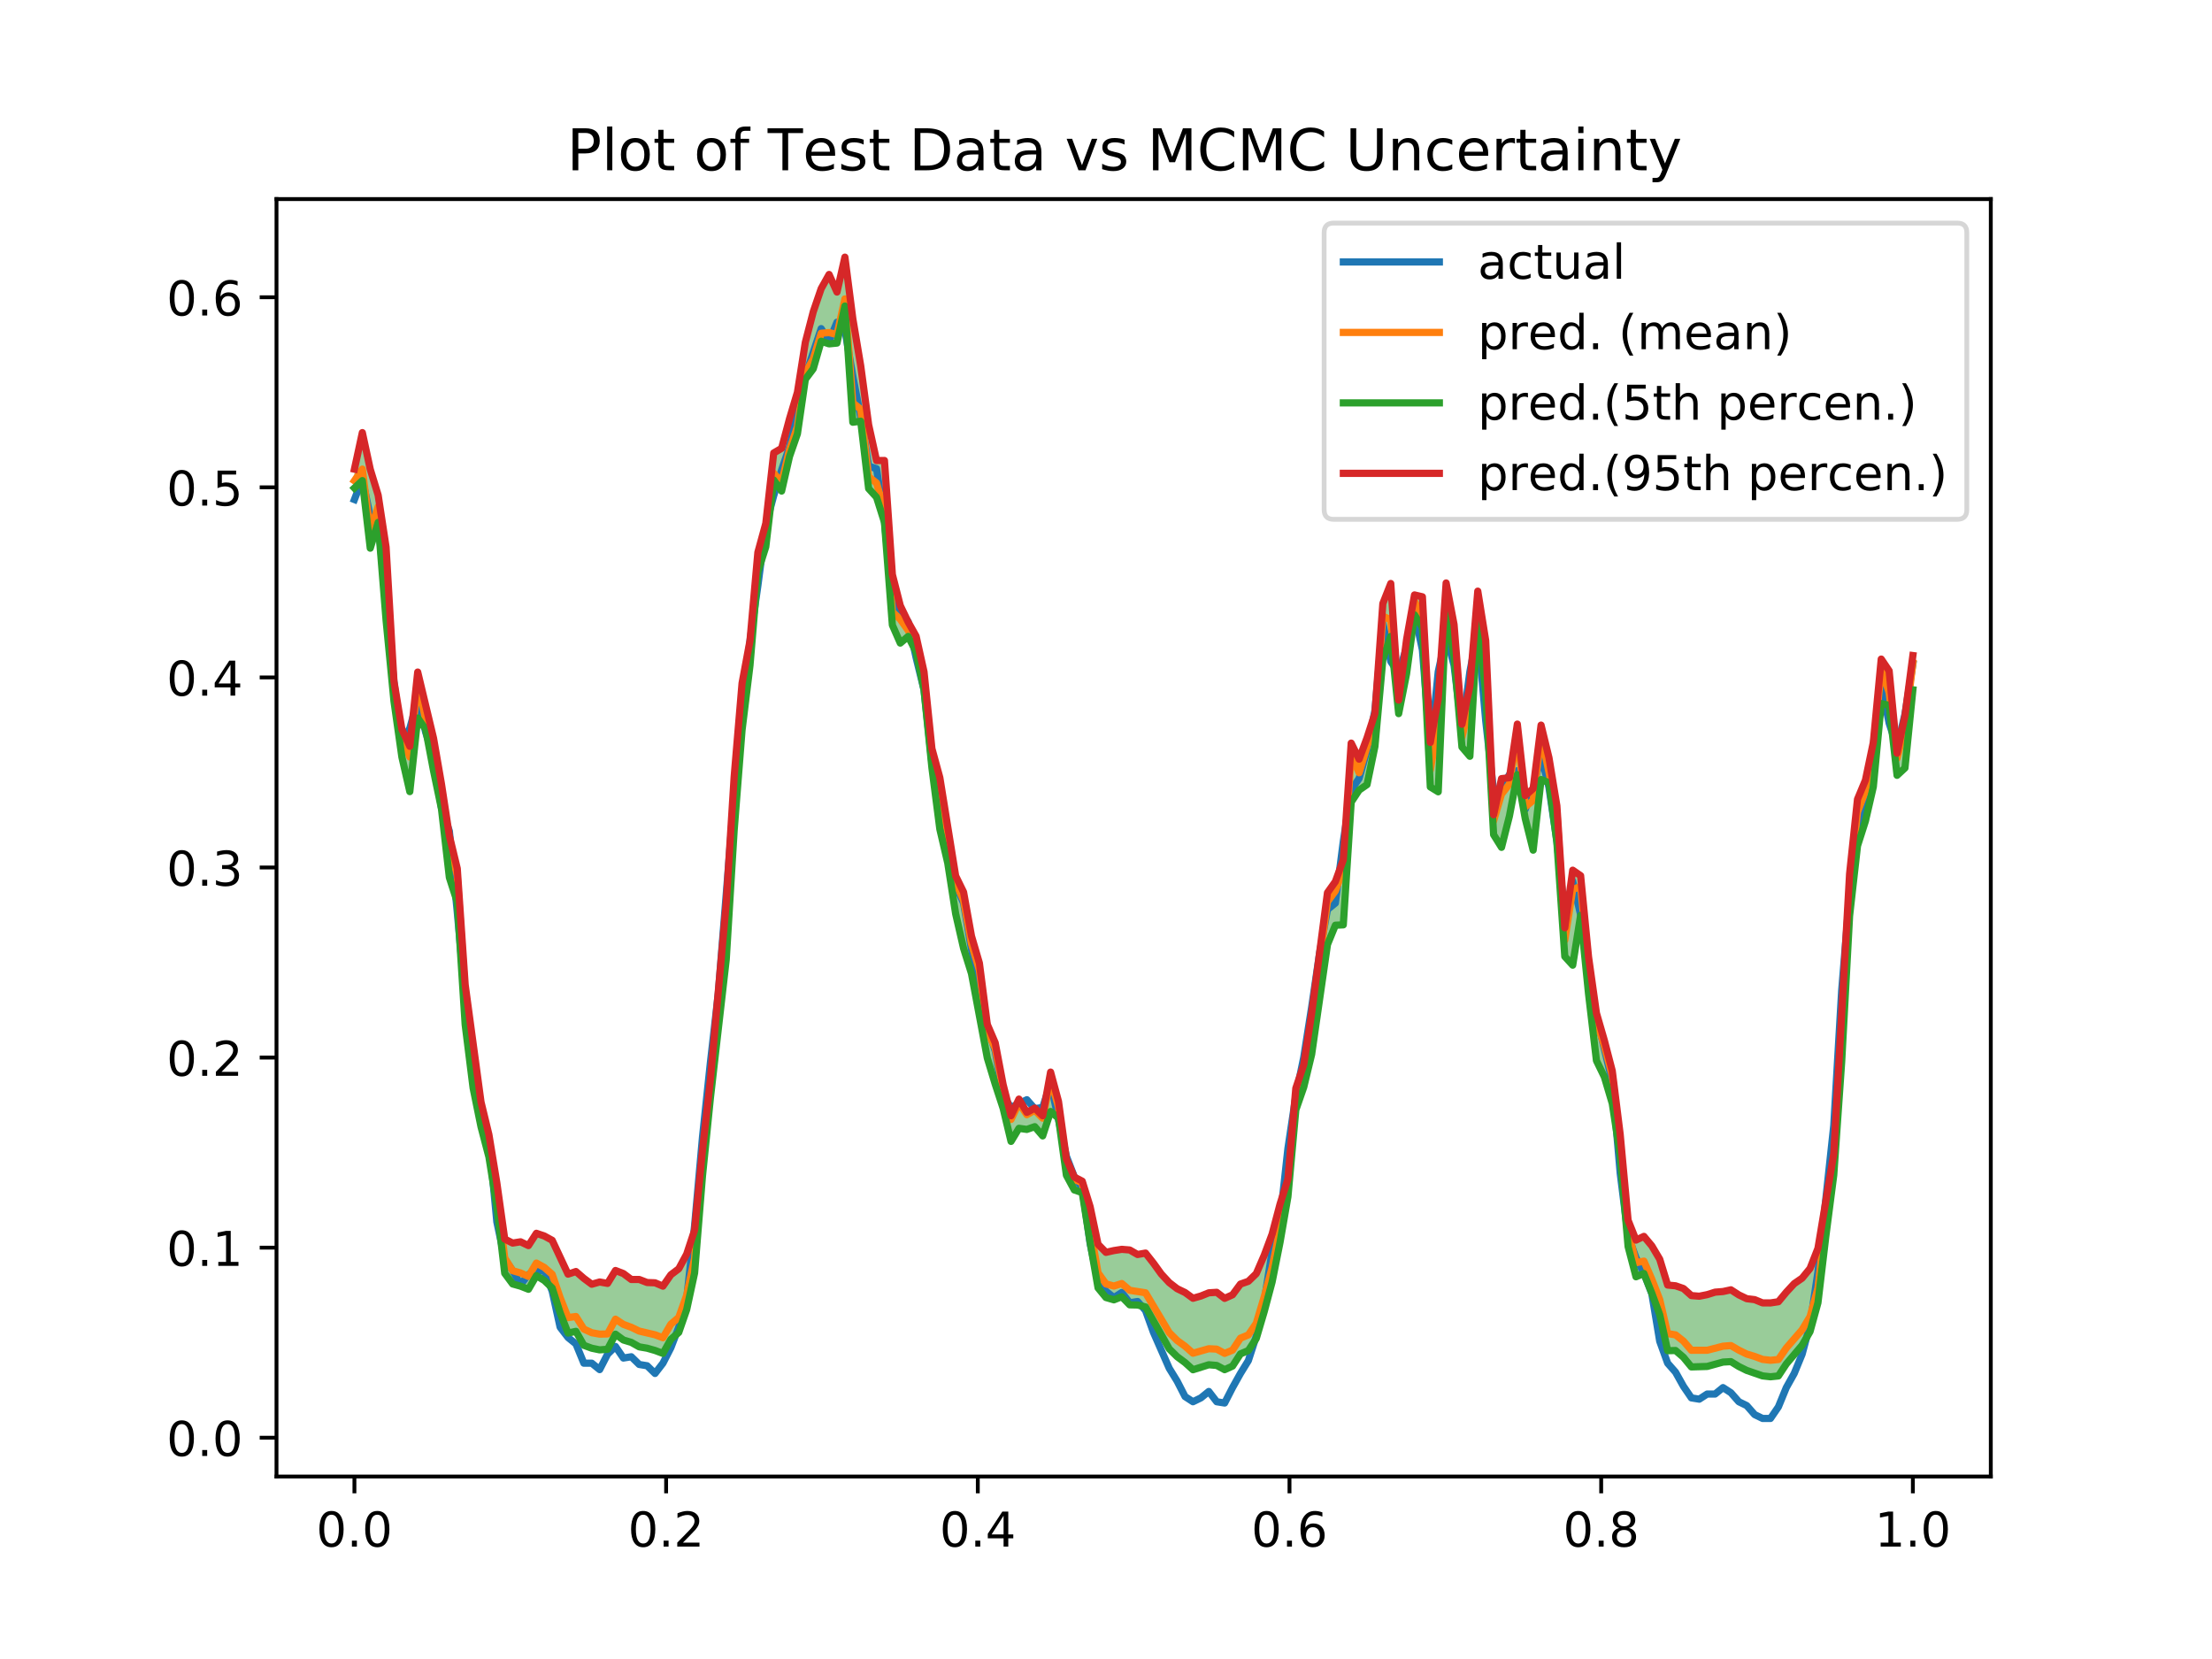<?xml version="1.0" encoding="utf-8" standalone="no"?>
<!DOCTYPE svg PUBLIC "-//W3C//DTD SVG 1.1//EN"
  "http://www.w3.org/Graphics/SVG/1.1/DTD/svg11.dtd">
<!-- Created with matplotlib (https://matplotlib.org/) -->
<svg height="345.6pt" version="1.1" viewBox="0 0 460.8 345.6" width="460.8pt" xmlns="http://www.w3.org/2000/svg" xmlns:xlink="http://www.w3.org/1999/xlink">
 <defs>
  <style type="text/css">
*{stroke-linecap:butt;stroke-linejoin:round;}
  </style>
 </defs>
 <g id="figure_1">
  <g id="patch_1">
   <path d="M 0 345.6 
L 460.8 345.6 
L 460.8 0 
L 0 0 
z
" style="fill:#ffffff;"/>
  </g>
  <g id="axes_1">
   <g id="patch_2">
    <path d="M 57.6 307.584 
L 414.72 307.584 
L 414.72 41.472 
L 57.6 41.472 
z
" style="fill:#ffffff;"/>
   </g>
   <g id="PolyCollection_1">
    <path clip-path="url(#p9c542289d8)" d="M 73.833 97.737 
L 73.833 101.664 
L 75.481 100.118 
L 77.129 114.196 
L 78.777 108.816 
L 80.425 129.188 
L 82.073 146.092 
L 83.721 157.71 
L 85.369 164.908 
L 87.017 149.574 
L 88.665 151.897 
L 90.313 160.575 
L 91.961 168.462 
L 93.609 182.795 
L 95.257 187.929 
L 96.905 213.473 
L 98.553 226.63 
L 100.201 234.718 
L 101.849 241.015 
L 103.497 251.266 
L 105.145 265.247 
L 106.793 267.472 
L 108.441 267.932 
L 110.089 268.58 
L 111.737 265.746 
L 113.385 266.741 
L 115.033 268.315 
L 116.681 273.457 
L 118.329 277.7 
L 119.977 277.344 
L 121.625 280.254 
L 123.273 280.859 
L 124.92 281.201 
L 126.568 281.076 
L 128.216 277.937 
L 129.864 279.145 
L 131.512 279.643 
L 133.16 280.574 
L 134.808 280.856 
L 136.456 281.327 
L 138.104 281.942 
L 139.752 279.004 
L 141.4 277.567 
L 143.048 272.814 
L 144.696 265.197 
L 146.344 244.914 
L 147.992 228.707 
L 149.64 214.359 
L 151.288 199.888 
L 152.936 172.985 
L 154.584 152.073 
L 156.232 138.632 
L 157.88 119.107 
L 159.528 113.915 
L 161.176 99.999 
L 162.824 102.296 
L 164.472 95.092 
L 166.12 90.359 
L 167.768 79.015 
L 169.416 76.822 
L 171.064 71.086 
L 172.712 71.633 
L 174.36 71.47 
L 176.008 63.748 
L 177.656 87.956 
L 179.304 87.744 
L 180.952 101.78 
L 182.6 103.589 
L 184.248 108.819 
L 185.896 130.217 
L 187.544 133.968 
L 189.192 132.572 
L 190.84 135.801 
L 192.488 143.709 
L 194.136 159.958 
L 195.784 172.712 
L 197.432 179.79 
L 199.08 190.361 
L 200.728 197.551 
L 202.376 202.812 
L 204.024 211.523 
L 205.672 220.402 
L 207.32 225.844 
L 208.968 230.879 
L 210.616 237.771 
L 212.264 235.05 
L 213.912 235.279 
L 215.56 234.706 
L 217.208 236.63 
L 218.856 231.547 
L 220.504 232.94 
L 222.152 244.836 
L 223.8 247.891 
L 225.448 248.445 
L 227.096 258.822 
L 228.744 268.293 
L 230.392 270.298 
L 232.04 270.777 
L 233.688 270.133 
L 235.336 271.822 
L 236.984 271.859 
L 238.632 272.258 
L 240.28 275.251 
L 241.928 278.044 
L 243.576 281.002 
L 245.224 282.624 
L 246.872 283.85 
L 248.52 285.341 
L 250.168 284.837 
L 251.816 284.304 
L 253.464 284.446 
L 255.112 285.329 
L 256.76 284.582 
L 258.408 282.042 
L 260.056 281.344 
L 261.704 278.822 
L 263.352 273.251 
L 265 267.067 
L 266.648 258.824 
L 268.296 249.315 
L 269.944 231.221 
L 271.592 226.479 
L 273.24 219.646 
L 274.888 208.359 
L 276.536 196.772 
L 278.184 192.737 
L 279.832 192.664 
L 281.48 167.093 
L 283.128 164.592 
L 284.776 163.452 
L 286.424 155.491 
L 288.072 137.352 
L 289.72 132.564 
L 291.368 148.663 
L 293.016 140.344 
L 294.664 128.072 
L 296.312 130.671 
L 297.96 163.932 
L 299.608 164.945 
L 301.256 126.224 
L 302.904 136.752 
L 304.552 155.624 
L 306.2 157.548 
L 307.848 128.696 
L 309.496 144.282 
L 311.144 173.879 
L 312.792 176.516 
L 314.44 170.002 
L 316.088 161.37 
L 317.736 170.523 
L 319.384 177.103 
L 321.032 162.386 
L 322.68 163.047 
L 324.328 175.51 
L 325.976 199.257 
L 327.624 201.061 
L 329.272 190.68 
L 330.92 207.02 
L 332.568 220.944 
L 334.216 224.341 
L 335.864 229.881 
L 337.512 240.673 
L 339.16 259.672 
L 340.808 265.976 
L 342.456 265.29 
L 344.104 269.4 
L 345.752 273.878 
L 347.4 281.377 
L 349.047 281.334 
L 350.695 282.75 
L 352.343 284.756 
L 353.991 284.656 
L 355.639 284.654 
L 357.287 284.23 
L 358.935 283.746 
L 360.583 283.653 
L 362.231 284.67 
L 363.879 285.486 
L 365.527 286.016 
L 367.175 286.623 
L 368.823 286.806 
L 370.471 286.634 
L 372.119 284.134 
L 373.767 282.145 
L 375.415 280.233 
L 377.063 277.4 
L 378.711 271.389 
L 380.359 257.509 
L 382.007 244.776 
L 383.655 221.198 
L 385.303 190.795 
L 386.951 176.218 
L 388.599 171.059 
L 390.247 163.904 
L 391.895 146.567 
L 393.543 146.925 
L 395.191 161.513 
L 396.839 159.984 
L 398.487 143.703 
L 398.487 136.561 
L 398.487 136.561 
L 396.839 149.096 
L 395.191 156.906 
L 393.543 139.75 
L 391.895 137.297 
L 390.247 154.641 
L 388.599 162.532 
L 386.951 166.494 
L 385.303 182.035 
L 383.655 210.446 
L 382.007 240.334 
L 380.359 250.204 
L 378.711 260.051 
L 377.063 264.248 
L 375.415 266.263 
L 373.767 267.404 
L 372.119 269.183 
L 370.471 271.174 
L 368.823 271.424 
L 367.175 271.415 
L 365.527 270.739 
L 363.879 270.54 
L 362.231 269.752 
L 360.583 268.692 
L 358.935 269.048 
L 357.287 269.179 
L 355.639 269.696 
L 353.991 270.025 
L 352.343 269.892 
L 350.695 268.422 
L 349.047 267.852 
L 347.4 267.699 
L 345.752 262.313 
L 344.104 259.535 
L 342.456 257.562 
L 340.808 258.335 
L 339.16 254.198 
L 337.512 236.307 
L 335.864 223.088 
L 334.216 216.738 
L 332.568 211.051 
L 330.92 199.323 
L 329.272 182.421 
L 327.624 181.276 
L 325.976 193.28 
L 324.328 167.878 
L 322.68 157.856 
L 321.032 151.057 
L 319.384 164.264 
L 317.736 165.74 
L 316.088 150.84 
L 314.44 162.012 
L 312.792 162.202 
L 311.144 169.728 
L 309.496 133.439 
L 307.848 123.145 
L 306.2 142.924 
L 304.552 150.878 
L 302.904 130.086 
L 301.256 121.444 
L 299.608 145.598 
L 297.96 154.664 
L 296.312 124.322 
L 294.664 123.935 
L 293.016 133.217 
L 291.368 145.848 
L 289.72 121.552 
L 288.072 125.727 
L 286.424 148.619 
L 284.776 153.699 
L 283.128 158.151 
L 281.48 154.802 
L 279.832 179.106 
L 278.184 183.647 
L 276.536 185.961 
L 274.888 198.301 
L 273.24 211.086 
L 271.592 221.803 
L 269.944 226.703 
L 268.296 245.615 
L 266.648 250.864 
L 265 257.094 
L 263.352 261.513 
L 261.704 265.32 
L 260.056 266.921 
L 258.408 267.497 
L 256.76 269.731 
L 255.112 270.472 
L 253.464 269.212 
L 251.816 269.315 
L 250.168 269.983 
L 248.52 270.454 
L 246.872 269.254 
L 245.224 268.458 
L 243.576 267.192 
L 241.928 265.412 
L 240.28 263.13 
L 238.632 261.037 
L 236.984 261.338 
L 235.336 260.393 
L 233.688 260.26 
L 232.04 260.516 
L 230.392 260.89 
L 228.744 259.216 
L 227.096 251.382 
L 225.448 246.061 
L 223.8 245.206 
L 222.152 241.43 
L 220.504 229.444 
L 218.856 223.337 
L 217.208 232.433 
L 215.56 230.835 
L 213.912 231.729 
L 212.264 228.962 
L 210.616 232.427 
L 208.968 225.932 
L 207.32 217.236 
L 205.672 213.401 
L 204.024 200.633 
L 202.376 194.99 
L 200.728 185.844 
L 199.08 182.47 
L 197.432 172.34 
L 195.784 161.994 
L 194.136 155.947 
L 192.488 139.937 
L 190.84 132.526 
L 189.192 129.59 
L 187.544 126.162 
L 185.896 119.684 
L 184.248 95.926 
L 182.6 95.94 
L 180.952 88.476 
L 179.304 76.212 
L 177.656 66.367 
L 176.008 53.568 
L 174.36 60.84 
L 172.712 57.178 
L 171.064 60.124 
L 169.416 64.941 
L 167.768 71.296 
L 166.12 81.712 
L 164.472 87.229 
L 162.824 93.394 
L 161.176 94.361 
L 159.528 109.048 
L 157.88 115.06 
L 156.232 133.472 
L 154.584 142.326 
L 152.936 161.832 
L 151.288 188.054 
L 149.64 205.837 
L 147.992 224.837 
L 146.344 239.542 
L 144.696 256.264 
L 143.048 261.256 
L 141.4 264.313 
L 139.752 265.555 
L 138.104 267.929 
L 136.456 267.231 
L 134.808 267.171 
L 133.16 266.537 
L 131.512 266.542 
L 129.864 265.305 
L 128.216 264.667 
L 126.568 267.353 
L 124.92 267.062 
L 123.273 267.529 
L 121.625 266.307 
L 119.977 264.881 
L 118.329 265.427 
L 116.681 262.011 
L 115.033 258.38 
L 113.385 257.478 
L 111.737 256.919 
L 110.089 259.478 
L 108.441 258.691 
L 106.793 258.951 
L 105.145 258.118 
L 103.497 246.387 
L 101.849 236.363 
L 100.201 229.561 
L 98.553 217.133 
L 96.905 205.134 
L 95.257 180.933 
L 93.609 174.092 
L 91.961 163.296 
L 90.313 153.784 
L 88.665 146.989 
L 87.017 140.001 
L 85.369 155.471 
L 83.721 151.939 
L 82.073 141.95 
L 80.425 113.964 
L 78.777 103.157 
L 77.129 97.75 
L 75.481 90.121 
L 73.833 97.737 
z
" style="fill:#008000;fill-opacity:0.4;"/>
   </g>
   <g id="matplotlib.axis_1">
    <g id="xtick_1">
     <g id="line2d_1">
      <defs>
       <path d="M 0 0 
L 0 3.5 
" id="m250c66a8b1" style="stroke:#000000;stroke-width:0.8;"/>
      </defs>
      <g>
       <use style="stroke:#000000;stroke-width:0.8;" x="73.833" xlink:href="#m250c66a8b1" y="307.584"/>
      </g>
     </g>
     <g id="text_1">
      <!-- 0.0 -->
      <defs>
       <path d="M 31.781 66.406 
Q 24.172 66.406 20.328 58.906 
Q 16.5 51.422 16.5 36.375 
Q 16.5 21.391 20.328 13.891 
Q 24.172 6.391 31.781 6.391 
Q 39.453 6.391 43.281 13.891 
Q 47.125 21.391 47.125 36.375 
Q 47.125 51.422 43.281 58.906 
Q 39.453 66.406 31.781 66.406 
z
M 31.781 74.219 
Q 44.047 74.219 50.516 64.516 
Q 56.984 54.828 56.984 36.375 
Q 56.984 17.969 50.516 8.266 
Q 44.047 -1.422 31.781 -1.422 
Q 19.531 -1.422 13.062 8.266 
Q 6.594 17.969 6.594 36.375 
Q 6.594 54.828 13.062 64.516 
Q 19.531 74.219 31.781 74.219 
z
" id="DejaVuSans-48"/>
       <path d="M 10.688 12.406 
L 21 12.406 
L 21 0 
L 10.688 0 
z
" id="DejaVuSans-46"/>
      </defs>
      <g transform="translate(65.881 322.182)scale(0.1 -0.1)">
       <use xlink:href="#DejaVuSans-48"/>
       <use x="63.623" xlink:href="#DejaVuSans-46"/>
       <use x="95.41" xlink:href="#DejaVuSans-48"/>
      </g>
     </g>
    </g>
    <g id="xtick_2">
     <g id="line2d_2">
      <g>
       <use style="stroke:#000000;stroke-width:0.8;" x="138.764" xlink:href="#m250c66a8b1" y="307.584"/>
      </g>
     </g>
     <g id="text_2">
      <!-- 0.2 -->
      <defs>
       <path d="M 19.188 8.297 
L 53.609 8.297 
L 53.609 0 
L 7.328 0 
L 7.328 8.297 
Q 12.938 14.109 22.625 23.891 
Q 32.328 33.688 34.812 36.531 
Q 39.547 41.844 41.422 45.531 
Q 43.312 49.219 43.312 52.781 
Q 43.312 58.594 39.234 62.25 
Q 35.156 65.922 28.609 65.922 
Q 23.969 65.922 18.812 64.312 
Q 13.672 62.703 7.812 59.422 
L 7.812 69.391 
Q 13.766 71.781 18.938 73 
Q 24.125 74.219 28.422 74.219 
Q 39.75 74.219 46.484 68.547 
Q 53.219 62.891 53.219 53.422 
Q 53.219 48.922 51.531 44.891 
Q 49.859 40.875 45.406 35.406 
Q 44.188 33.984 37.641 27.219 
Q 31.109 20.453 19.188 8.297 
z
" id="DejaVuSans-50"/>
      </defs>
      <g transform="translate(130.812 322.182)scale(0.1 -0.1)">
       <use xlink:href="#DejaVuSans-48"/>
       <use x="63.623" xlink:href="#DejaVuSans-46"/>
       <use x="95.41" xlink:href="#DejaVuSans-50"/>
      </g>
     </g>
    </g>
    <g id="xtick_3">
     <g id="line2d_3">
      <g>
       <use style="stroke:#000000;stroke-width:0.8;" x="203.695" xlink:href="#m250c66a8b1" y="307.584"/>
      </g>
     </g>
     <g id="text_3">
      <!-- 0.4 -->
      <defs>
       <path d="M 37.797 64.312 
L 12.891 25.391 
L 37.797 25.391 
z
M 35.203 72.906 
L 47.609 72.906 
L 47.609 25.391 
L 58.016 25.391 
L 58.016 17.188 
L 47.609 17.188 
L 47.609 0 
L 37.797 0 
L 37.797 17.188 
L 4.891 17.188 
L 4.891 26.703 
z
" id="DejaVuSans-52"/>
      </defs>
      <g transform="translate(195.743 322.182)scale(0.1 -0.1)">
       <use xlink:href="#DejaVuSans-48"/>
       <use x="63.623" xlink:href="#DejaVuSans-46"/>
       <use x="95.41" xlink:href="#DejaVuSans-52"/>
      </g>
     </g>
    </g>
    <g id="xtick_4">
     <g id="line2d_4">
      <g>
       <use style="stroke:#000000;stroke-width:0.8;" x="268.625" xlink:href="#m250c66a8b1" y="307.584"/>
      </g>
     </g>
     <g id="text_4">
      <!-- 0.6 -->
      <defs>
       <path d="M 33.016 40.375 
Q 26.375 40.375 22.484 35.828 
Q 18.609 31.297 18.609 23.391 
Q 18.609 15.531 22.484 10.953 
Q 26.375 6.391 33.016 6.391 
Q 39.656 6.391 43.531 10.953 
Q 47.406 15.531 47.406 23.391 
Q 47.406 31.297 43.531 35.828 
Q 39.656 40.375 33.016 40.375 
z
M 52.594 71.297 
L 52.594 62.312 
Q 48.875 64.062 45.094 64.984 
Q 41.312 65.922 37.594 65.922 
Q 27.828 65.922 22.672 59.328 
Q 17.531 52.734 16.797 39.406 
Q 19.672 43.656 24.016 45.922 
Q 28.375 48.188 33.594 48.188 
Q 44.578 48.188 50.953 41.516 
Q 57.328 34.859 57.328 23.391 
Q 57.328 12.156 50.688 5.359 
Q 44.047 -1.422 33.016 -1.422 
Q 20.359 -1.422 13.672 8.266 
Q 6.984 17.969 6.984 36.375 
Q 6.984 53.656 15.188 63.938 
Q 23.391 74.219 37.203 74.219 
Q 40.922 74.219 44.703 73.484 
Q 48.484 72.75 52.594 71.297 
z
" id="DejaVuSans-54"/>
      </defs>
      <g transform="translate(260.674 322.182)scale(0.1 -0.1)">
       <use xlink:href="#DejaVuSans-48"/>
       <use x="63.623" xlink:href="#DejaVuSans-46"/>
       <use x="95.41" xlink:href="#DejaVuSans-54"/>
      </g>
     </g>
    </g>
    <g id="xtick_5">
     <g id="line2d_5">
      <g>
       <use style="stroke:#000000;stroke-width:0.8;" x="333.556" xlink:href="#m250c66a8b1" y="307.584"/>
      </g>
     </g>
     <g id="text_5">
      <!-- 0.8 -->
      <defs>
       <path d="M 31.781 34.625 
Q 24.75 34.625 20.719 30.859 
Q 16.703 27.094 16.703 20.516 
Q 16.703 13.922 20.719 10.156 
Q 24.75 6.391 31.781 6.391 
Q 38.812 6.391 42.859 10.172 
Q 46.922 13.969 46.922 20.516 
Q 46.922 27.094 42.891 30.859 
Q 38.875 34.625 31.781 34.625 
z
M 21.922 38.812 
Q 15.578 40.375 12.031 44.719 
Q 8.5 49.078 8.5 55.328 
Q 8.5 64.062 14.719 69.141 
Q 20.953 74.219 31.781 74.219 
Q 42.672 74.219 48.875 69.141 
Q 55.078 64.062 55.078 55.328 
Q 55.078 49.078 51.531 44.719 
Q 48 40.375 41.703 38.812 
Q 48.828 37.156 52.797 32.312 
Q 56.781 27.484 56.781 20.516 
Q 56.781 9.906 50.312 4.234 
Q 43.844 -1.422 31.781 -1.422 
Q 19.734 -1.422 13.25 4.234 
Q 6.781 9.906 6.781 20.516 
Q 6.781 27.484 10.781 32.312 
Q 14.797 37.156 21.922 38.812 
z
M 18.312 54.391 
Q 18.312 48.734 21.844 45.562 
Q 25.391 42.391 31.781 42.391 
Q 38.141 42.391 41.719 45.562 
Q 45.312 48.734 45.312 54.391 
Q 45.312 60.062 41.719 63.234 
Q 38.141 66.406 31.781 66.406 
Q 25.391 66.406 21.844 63.234 
Q 18.312 60.062 18.312 54.391 
z
" id="DejaVuSans-56"/>
      </defs>
      <g transform="translate(325.605 322.182)scale(0.1 -0.1)">
       <use xlink:href="#DejaVuSans-48"/>
       <use x="63.623" xlink:href="#DejaVuSans-46"/>
       <use x="95.41" xlink:href="#DejaVuSans-56"/>
      </g>
     </g>
    </g>
    <g id="xtick_6">
     <g id="line2d_6">
      <g>
       <use style="stroke:#000000;stroke-width:0.8;" x="398.487" xlink:href="#m250c66a8b1" y="307.584"/>
      </g>
     </g>
     <g id="text_6">
      <!-- 1.0 -->
      <defs>
       <path d="M 12.406 8.297 
L 28.516 8.297 
L 28.516 63.922 
L 10.984 60.406 
L 10.984 69.391 
L 28.422 72.906 
L 38.281 72.906 
L 38.281 8.297 
L 54.391 8.297 
L 54.391 0 
L 12.406 0 
z
" id="DejaVuSans-49"/>
      </defs>
      <g transform="translate(390.536 322.182)scale(0.1 -0.1)">
       <use xlink:href="#DejaVuSans-49"/>
       <use x="63.623" xlink:href="#DejaVuSans-46"/>
       <use x="95.41" xlink:href="#DejaVuSans-48"/>
      </g>
     </g>
    </g>
   </g>
   <g id="matplotlib.axis_2">
    <g id="ytick_1">
     <g id="line2d_7">
      <defs>
       <path d="M 0 0 
L -3.5 0 
" id="m9f46d3355c" style="stroke:#000000;stroke-width:0.8;"/>
      </defs>
      <g>
       <use style="stroke:#000000;stroke-width:0.8;" x="57.6" xlink:href="#m9f46d3355c" y="299.504"/>
      </g>
     </g>
     <g id="text_7">
      <!-- 0.0 -->
      <g transform="translate(34.697 303.303)scale(0.1 -0.1)">
       <use xlink:href="#DejaVuSans-48"/>
       <use x="63.623" xlink:href="#DejaVuSans-46"/>
       <use x="95.41" xlink:href="#DejaVuSans-48"/>
      </g>
     </g>
    </g>
    <g id="ytick_2">
     <g id="line2d_8">
      <g>
       <use style="stroke:#000000;stroke-width:0.8;" x="57.6" xlink:href="#m9f46d3355c" y="259.907"/>
      </g>
     </g>
     <g id="text_8">
      <!-- 0.1 -->
      <g transform="translate(34.697 263.706)scale(0.1 -0.1)">
       <use xlink:href="#DejaVuSans-48"/>
       <use x="63.623" xlink:href="#DejaVuSans-46"/>
       <use x="95.41" xlink:href="#DejaVuSans-49"/>
      </g>
     </g>
    </g>
    <g id="ytick_3">
     <g id="line2d_9">
      <g>
       <use style="stroke:#000000;stroke-width:0.8;" x="57.6" xlink:href="#m9f46d3355c" y="220.311"/>
      </g>
     </g>
     <g id="text_9">
      <!-- 0.2 -->
      <g transform="translate(34.697 224.11)scale(0.1 -0.1)">
       <use xlink:href="#DejaVuSans-48"/>
       <use x="63.623" xlink:href="#DejaVuSans-46"/>
       <use x="95.41" xlink:href="#DejaVuSans-50"/>
      </g>
     </g>
    </g>
    <g id="ytick_4">
     <g id="line2d_10">
      <g>
       <use style="stroke:#000000;stroke-width:0.8;" x="57.6" xlink:href="#m9f46d3355c" y="180.714"/>
      </g>
     </g>
     <g id="text_10">
      <!-- 0.3 -->
      <defs>
       <path d="M 40.578 39.312 
Q 47.656 37.797 51.625 33 
Q 55.609 28.219 55.609 21.188 
Q 55.609 10.406 48.188 4.484 
Q 40.766 -1.422 27.094 -1.422 
Q 22.516 -1.422 17.656 -0.516 
Q 12.797 0.391 7.625 2.203 
L 7.625 11.719 
Q 11.719 9.328 16.594 8.109 
Q 21.484 6.891 26.812 6.891 
Q 36.078 6.891 40.938 10.547 
Q 45.797 14.203 45.797 21.188 
Q 45.797 27.641 41.281 31.266 
Q 36.766 34.906 28.719 34.906 
L 20.219 34.906 
L 20.219 43.016 
L 29.109 43.016 
Q 36.375 43.016 40.234 45.922 
Q 44.094 48.828 44.094 54.297 
Q 44.094 59.906 40.109 62.906 
Q 36.141 65.922 28.719 65.922 
Q 24.656 65.922 20.016 65.031 
Q 15.375 64.156 9.812 62.312 
L 9.812 71.094 
Q 15.438 72.656 20.344 73.438 
Q 25.25 74.219 29.594 74.219 
Q 40.828 74.219 47.359 69.109 
Q 53.906 64.016 53.906 55.328 
Q 53.906 49.266 50.438 45.094 
Q 46.969 40.922 40.578 39.312 
z
" id="DejaVuSans-51"/>
      </defs>
      <g transform="translate(34.697 184.513)scale(0.1 -0.1)">
       <use xlink:href="#DejaVuSans-48"/>
       <use x="63.623" xlink:href="#DejaVuSans-46"/>
       <use x="95.41" xlink:href="#DejaVuSans-51"/>
      </g>
     </g>
    </g>
    <g id="ytick_5">
     <g id="line2d_11">
      <g>
       <use style="stroke:#000000;stroke-width:0.8;" x="57.6" xlink:href="#m9f46d3355c" y="141.117"/>
      </g>
     </g>
     <g id="text_11">
      <!-- 0.4 -->
      <g transform="translate(34.697 144.917)scale(0.1 -0.1)">
       <use xlink:href="#DejaVuSans-48"/>
       <use x="63.623" xlink:href="#DejaVuSans-46"/>
       <use x="95.41" xlink:href="#DejaVuSans-52"/>
      </g>
     </g>
    </g>
    <g id="ytick_6">
     <g id="line2d_12">
      <g>
       <use style="stroke:#000000;stroke-width:0.8;" x="57.6" xlink:href="#m9f46d3355c" y="101.521"/>
      </g>
     </g>
     <g id="text_12">
      <!-- 0.5 -->
      <defs>
       <path d="M 10.797 72.906 
L 49.516 72.906 
L 49.516 64.594 
L 19.828 64.594 
L 19.828 46.734 
Q 21.969 47.469 24.109 47.828 
Q 26.266 48.188 28.422 48.188 
Q 40.625 48.188 47.75 41.5 
Q 54.891 34.812 54.891 23.391 
Q 54.891 11.625 47.562 5.094 
Q 40.234 -1.422 26.906 -1.422 
Q 22.312 -1.422 17.547 -0.641 
Q 12.797 0.141 7.719 1.703 
L 7.719 11.625 
Q 12.109 9.234 16.797 8.062 
Q 21.484 6.891 26.703 6.891 
Q 35.156 6.891 40.078 11.328 
Q 45.016 15.766 45.016 23.391 
Q 45.016 31 40.078 35.438 
Q 35.156 39.891 26.703 39.891 
Q 22.75 39.891 18.812 39.016 
Q 14.891 38.141 10.797 36.281 
z
" id="DejaVuSans-53"/>
      </defs>
      <g transform="translate(34.697 105.32)scale(0.1 -0.1)">
       <use xlink:href="#DejaVuSans-48"/>
       <use x="63.623" xlink:href="#DejaVuSans-46"/>
       <use x="95.41" xlink:href="#DejaVuSans-53"/>
      </g>
     </g>
    </g>
    <g id="ytick_7">
     <g id="line2d_13">
      <g>
       <use style="stroke:#000000;stroke-width:0.8;" x="57.6" xlink:href="#m9f46d3355c" y="61.924"/>
      </g>
     </g>
     <g id="text_13">
      <!-- 0.6 -->
      <g transform="translate(34.697 65.723)scale(0.1 -0.1)">
       <use xlink:href="#DejaVuSans-48"/>
       <use x="63.623" xlink:href="#DejaVuSans-46"/>
       <use x="95.41" xlink:href="#DejaVuSans-54"/>
      </g>
     </g>
    </g>
   </g>
   <g id="line2d_14">
    <path clip-path="url(#p9c542289d8)" d="M 73.833 104.064 
L 75.481 99.78 
L 77.129 107.545 
L 78.777 108.348 
L 80.425 126.285 
L 82.073 142.081 
L 83.721 154.396 
L 85.369 151.719 
L 87.017 145.829 
L 88.665 152.522 
L 90.313 157.609 
L 91.961 168.318 
L 93.609 173.137 
L 95.257 190.004 
L 96.905 208.209 
L 100.201 230.431 
L 101.849 237.124 
L 103.497 254.526 
L 105.145 262.29 
L 106.793 264.7 
L 108.441 267.645 
L 110.089 265.503 
L 111.737 264.7 
L 113.385 264.7 
L 115.033 268.983 
L 116.681 276.479 
L 118.329 278.621 
L 119.977 279.96 
L 121.625 283.976 
L 123.273 283.976 
L 124.92 285.314 
L 126.568 282.102 
L 128.216 280.495 
L 129.864 282.905 
L 131.512 282.637 
L 133.16 284.244 
L 134.808 284.511 
L 136.456 286.118 
L 138.104 283.976 
L 139.752 280.763 
L 141.4 276.479 
L 143.048 270.59 
L 144.696 255.329 
L 146.344 236.856 
L 147.992 221.328 
L 149.64 206.871 
L 152.936 165.641 
L 154.584 148.239 
L 156.232 133.514 
L 157.88 122.002 
L 159.528 109.419 
L 161.176 103.261 
L 162.824 97.906 
L 164.472 93.087 
L 167.768 78.363 
L 171.064 68.457 
L 172.712 71.134 
L 174.36 67.118 
L 176.008 68.724 
L 177.656 78.363 
L 179.304 86.93 
L 180.952 97.103 
L 182.6 97.639 
L 184.248 108.616 
L 185.896 124.947 
L 187.544 127.624 
L 189.192 129.498 
L 190.84 136.995 
L 192.488 143.688 
L 194.136 158.948 
L 197.432 174.744 
L 199.08 184.382 
L 200.728 188.13 
L 202.376 197.768 
L 204.024 204.997 
L 205.672 213.832 
L 207.32 218.918 
L 208.968 228.289 
L 210.616 230.698 
L 213.912 229.092 
L 215.56 230.966 
L 217.208 230.698 
L 218.856 225.611 
L 222.152 240.872 
L 223.8 245.156 
L 225.448 247.565 
L 227.096 259.077 
L 228.744 266.841 
L 230.392 268.983 
L 232.04 270.322 
L 233.688 269.251 
L 235.336 271.393 
L 236.984 271.125 
L 238.632 272.999 
L 240.28 277.55 
L 243.576 285.047 
L 245.224 287.724 
L 246.872 290.937 
L 248.52 292.008 
L 250.168 291.204 
L 251.816 289.866 
L 253.464 292.008 
L 255.112 292.275 
L 256.76 289.063 
L 258.408 286.118 
L 260.056 283.44 
L 261.704 278.354 
L 263.352 271.125 
L 265 260.684 
L 266.648 254.258 
L 268.296 239.266 
L 269.944 228.289 
L 271.592 220.257 
L 273.24 209.816 
L 274.888 198.571 
L 276.536 189.469 
L 278.184 188.13 
L 279.832 175.279 
L 281.48 164.57 
L 283.128 162.161 
L 284.776 156.271 
L 286.424 147.971 
L 288.072 129.766 
L 289.72 137.798 
L 291.368 140.207 
L 293.016 134.852 
L 294.664 127.624 
L 296.312 135.388 
L 297.96 156.271 
L 299.608 139.939 
L 301.256 132.443 
L 302.904 138.601 
L 304.552 152.255 
L 306.2 139.939 
L 307.848 131.372 
L 309.496 150.113 
L 311.144 164.838 
L 312.792 164.035 
L 314.44 161.358 
L 316.088 160.554 
L 317.736 168.586 
L 319.384 164.302 
L 321.032 157.342 
L 322.68 164.035 
L 324.328 175.279 
L 325.976 190.54 
L 327.624 183.579 
L 329.272 190.54 
L 330.92 204.729 
L 335.864 225.344 
L 337.512 244.353 
L 339.16 257.471 
L 340.808 262.022 
L 342.456 265.235 
L 344.104 269.519 
L 345.752 279.424 
L 347.4 283.976 
L 349.047 285.85 
L 350.695 288.795 
L 352.343 291.204 
L 353.991 291.472 
L 355.639 290.401 
L 357.287 290.401 
L 358.935 289.063 
L 360.583 290.134 
L 362.231 292.008 
L 363.879 292.811 
L 365.527 294.685 
L 367.175 295.488 
L 368.823 295.488 
L 370.471 293.078 
L 372.119 289.063 
L 373.767 286.118 
L 375.415 282.102 
L 377.063 275.944 
L 378.711 264.967 
L 382.007 234.447 
L 383.655 206.335 
L 385.303 186.256 
L 386.951 173.941 
L 388.599 166.176 
L 390.247 155.2 
L 391.895 142.616 
L 393.543 150.648 
L 395.191 155.735 
L 396.839 148.774 
L 398.487 138.333 
L 398.487 138.333 
" style="fill:none;stroke:#1f77b4;stroke-linecap:square;stroke-width:1.5;"/>
   </g>
   <g id="line2d_15">
    <path clip-path="url(#p9c542289d8)" d="M 73.833 100.148 
L 75.481 97.721 
L 77.129 110.739 
L 78.777 105.517 
L 80.425 125.568 
L 82.073 143.357 
L 83.721 153.603 
L 85.369 157.712 
L 87.017 142.131 
L 88.665 149.911 
L 90.313 155.252 
L 91.961 164.421 
L 93.609 175.484 
L 95.257 182.416 
L 96.905 207.142 
L 100.201 230.848 
L 101.849 237.131 
L 103.497 248.475 
L 105.145 262.067 
L 106.793 264.705 
L 108.441 265.176 
L 110.089 265.897 
L 111.737 263.119 
L 113.385 264.025 
L 115.033 265.466 
L 116.681 270.308 
L 118.329 274.484 
L 119.977 274.251 
L 121.625 276.869 
L 123.273 277.63 
L 124.92 277.925 
L 126.568 277.884 
L 128.216 274.808 
L 129.864 275.894 
L 131.512 276.498 
L 133.16 277.29 
L 136.456 278.061 
L 138.104 278.678 
L 139.752 275.851 
L 141.4 274.443 
L 143.048 269.81 
L 144.696 262.13 
L 146.344 241.333 
L 147.992 226.095 
L 151.288 190.444 
L 152.936 164.586 
L 154.584 145.092 
L 156.232 136.692 
L 157.88 116.992 
L 159.528 112.465 
L 161.176 98.579 
L 162.824 100.52 
L 164.472 93.689 
L 166.12 88.881 
L 167.768 77.699 
L 169.416 74.777 
L 171.064 69.422 
L 172.712 69.282 
L 174.36 69.705 
L 176.008 62.257 
L 177.656 83.938 
L 179.304 85.241 
L 180.952 99.301 
L 182.6 100.627 
L 184.248 106.388 
L 185.896 127.476 
L 187.544 129.007 
L 189.192 131.334 
L 190.84 134.522 
L 192.488 141.258 
L 194.136 157.982 
L 195.784 164.356 
L 197.432 173.556 
L 199.08 183.793 
L 200.728 187.575 
L 202.376 196.616 
L 204.024 202.113 
L 205.672 214.821 
L 207.32 218.379 
L 208.968 226.927 
L 210.616 233.204 
L 212.264 229.787 
L 213.912 232.208 
L 215.56 231.278 
L 217.208 232.94 
L 218.856 224.763 
L 220.504 230.648 
L 222.152 242.343 
L 223.8 245.7 
L 225.448 246.384 
L 228.744 265.149 
L 230.392 267.456 
L 232.04 267.909 
L 233.688 267.384 
L 235.336 268.791 
L 238.632 269.311 
L 243.576 277.617 
L 245.224 279.249 
L 246.872 280.446 
L 248.52 281.9 
L 251.816 280.964 
L 253.464 281.047 
L 255.112 281.934 
L 256.76 281.259 
L 258.408 278.767 
L 260.056 278.086 
L 261.704 275.666 
L 263.352 270.17 
L 265 264.074 
L 266.648 256.032 
L 268.296 246.56 
L 269.944 228.182 
L 271.592 222.717 
L 273.24 212.552 
L 276.536 187.845 
L 278.184 185.583 
L 279.832 181.159 
L 281.48 157.319 
L 283.128 160.981 
L 286.424 150.082 
L 288.072 128.371 
L 289.72 129.094 
L 291.368 146.963 
L 293.016 135.348 
L 294.664 125.241 
L 296.312 128.737 
L 297.96 160.395 
L 299.608 150.829 
L 301.256 123.598 
L 302.904 134.47 
L 304.552 153.558 
L 306.2 146.788 
L 307.848 124.88 
L 309.496 140.777 
L 311.144 171.001 
L 312.792 165.426 
L 314.44 163.333 
L 316.088 152.845 
L 317.736 168.104 
L 319.384 166.719 
L 321.032 153.211 
L 322.68 160.846 
L 324.328 169.133 
L 325.976 195.854 
L 327.624 185.271 
L 329.272 184.687 
L 330.92 200.929 
L 332.568 212.56 
L 334.216 217.862 
L 335.864 224.089 
L 337.512 237.862 
L 339.16 256.426 
L 340.808 263.046 
L 342.456 262.713 
L 344.104 266.49 
L 345.752 270.724 
L 347.4 277.814 
L 349.047 278.075 
L 350.695 279.379 
L 352.343 281.29 
L 355.639 281.285 
L 358.935 280.436 
L 360.583 280.307 
L 362.231 281.265 
L 363.879 282.076 
L 365.527 282.571 
L 367.175 283.187 
L 368.823 283.372 
L 370.471 283.211 
L 372.119 280.819 
L 375.415 277.021 
L 377.063 274.28 
L 378.711 268.312 
L 380.359 254.13 
L 382.007 242.105 
L 385.303 184.693 
L 386.951 169.176 
L 388.599 164.798 
L 390.247 156.411 
L 391.895 139.272 
L 393.543 144.265 
L 395.191 157.985 
L 396.839 151.485 
L 398.487 138.15 
L 398.487 138.15 
" style="fill:none;stroke:#ff7f0e;stroke-linecap:square;stroke-width:1.5;"/>
   </g>
   <g id="line2d_16">
    <path clip-path="url(#p9c542289d8)" d="M 73.833 101.664 
L 75.481 100.118 
L 77.129 114.196 
L 78.777 108.816 
L 80.425 129.188 
L 82.073 146.092 
L 83.721 157.71 
L 85.369 164.908 
L 87.017 149.574 
L 88.665 151.897 
L 90.313 160.575 
L 91.961 168.462 
L 93.609 182.795 
L 95.257 187.929 
L 96.905 213.473 
L 98.553 226.63 
L 100.201 234.718 
L 101.849 241.015 
L 103.497 251.266 
L 105.145 265.247 
L 106.793 267.472 
L 108.441 267.932 
L 110.089 268.58 
L 111.737 265.746 
L 113.385 266.741 
L 115.033 268.315 
L 116.681 273.457 
L 118.329 277.7 
L 119.977 277.344 
L 121.625 280.254 
L 123.273 280.859 
L 124.92 281.201 
L 126.568 281.076 
L 128.216 277.937 
L 129.864 279.145 
L 131.512 279.643 
L 133.16 280.574 
L 134.808 280.856 
L 136.456 281.327 
L 138.104 281.942 
L 139.752 279.004 
L 141.4 277.567 
L 143.048 272.814 
L 144.696 265.197 
L 146.344 244.914 
L 147.992 228.707 
L 151.288 199.888 
L 152.936 172.985 
L 154.584 152.073 
L 156.232 138.632 
L 157.88 119.107 
L 159.528 113.915 
L 161.176 99.999 
L 162.824 102.296 
L 164.472 95.092 
L 166.12 90.359 
L 167.768 79.015 
L 169.416 76.822 
L 171.064 71.086 
L 172.712 71.633 
L 174.36 71.47 
L 176.008 63.748 
L 177.656 87.956 
L 179.304 87.744 
L 180.952 101.78 
L 182.6 103.589 
L 184.248 108.819 
L 185.896 130.217 
L 187.544 133.968 
L 189.192 132.572 
L 190.84 135.801 
L 192.488 143.709 
L 194.136 159.958 
L 195.784 172.712 
L 197.432 179.79 
L 199.08 190.361 
L 200.728 197.551 
L 202.376 202.812 
L 205.672 220.402 
L 207.32 225.844 
L 208.968 230.879 
L 210.616 237.771 
L 212.264 235.05 
L 213.912 235.279 
L 215.56 234.706 
L 217.208 236.63 
L 218.856 231.547 
L 220.504 232.94 
L 222.152 244.836 
L 223.8 247.891 
L 225.448 248.445 
L 227.096 258.822 
L 228.744 268.293 
L 230.392 270.298 
L 232.04 270.777 
L 233.688 270.133 
L 235.336 271.822 
L 236.984 271.859 
L 238.632 272.258 
L 241.928 278.044 
L 243.576 281.002 
L 245.224 282.624 
L 246.872 283.85 
L 248.52 285.341 
L 251.816 284.304 
L 253.464 284.446 
L 255.112 285.329 
L 256.76 284.582 
L 258.408 282.042 
L 260.056 281.344 
L 261.704 278.822 
L 263.352 273.251 
L 265 267.067 
L 266.648 258.824 
L 268.296 249.315 
L 269.944 231.221 
L 271.592 226.479 
L 273.24 219.646 
L 276.536 196.772 
L 278.184 192.737 
L 279.832 192.664 
L 281.48 167.093 
L 283.128 164.592 
L 284.776 163.452 
L 286.424 155.491 
L 288.072 137.352 
L 289.72 132.564 
L 291.368 148.663 
L 293.016 140.344 
L 294.664 128.072 
L 296.312 130.671 
L 297.96 163.932 
L 299.608 164.945 
L 301.256 126.224 
L 302.904 136.752 
L 304.552 155.624 
L 306.2 157.548 
L 307.848 128.696 
L 309.496 144.282 
L 311.144 173.879 
L 312.792 176.516 
L 314.44 170.002 
L 316.088 161.37 
L 317.736 170.523 
L 319.384 177.103 
L 321.032 162.386 
L 322.68 163.047 
L 324.328 175.51 
L 325.976 199.257 
L 327.624 201.061 
L 329.272 190.68 
L 330.92 207.02 
L 332.568 220.944 
L 334.216 224.341 
L 335.864 229.881 
L 337.512 240.673 
L 339.16 259.672 
L 340.808 265.976 
L 342.456 265.29 
L 344.104 269.4 
L 345.752 273.878 
L 347.4 281.377 
L 349.047 281.334 
L 350.695 282.75 
L 352.343 284.756 
L 355.639 284.654 
L 358.935 283.746 
L 360.583 283.653 
L 362.231 284.67 
L 363.879 285.486 
L 367.175 286.623 
L 368.823 286.806 
L 370.471 286.634 
L 372.119 284.134 
L 375.415 280.233 
L 377.063 277.4 
L 378.711 271.389 
L 380.359 257.509 
L 382.007 244.776 
L 383.655 221.198 
L 385.303 190.795 
L 386.951 176.218 
L 388.599 171.059 
L 390.247 163.904 
L 391.895 146.567 
L 393.543 146.925 
L 395.191 161.513 
L 396.839 159.984 
L 398.487 143.703 
L 398.487 143.703 
" style="fill:none;stroke:#2ca02c;stroke-linecap:square;stroke-width:1.5;"/>
   </g>
   <g id="line2d_17">
    <path clip-path="url(#p9c542289d8)" d="M 73.833 97.737 
L 75.481 90.121 
L 77.129 97.75 
L 78.777 103.157 
L 80.425 113.964 
L 82.073 141.95 
L 83.721 151.939 
L 85.369 155.471 
L 87.017 140.001 
L 90.313 153.784 
L 91.961 163.296 
L 93.609 174.092 
L 95.257 180.933 
L 96.905 205.134 
L 100.201 229.561 
L 101.849 236.363 
L 103.497 246.387 
L 105.145 258.118 
L 106.793 258.951 
L 108.441 258.691 
L 110.089 259.478 
L 111.737 256.919 
L 113.385 257.478 
L 115.033 258.38 
L 118.329 265.427 
L 119.977 264.881 
L 121.625 266.307 
L 123.273 267.529 
L 124.92 267.062 
L 126.568 267.353 
L 128.216 264.667 
L 129.864 265.305 
L 131.512 266.542 
L 133.16 266.537 
L 134.808 267.171 
L 136.456 267.231 
L 138.104 267.929 
L 139.752 265.555 
L 141.4 264.313 
L 143.048 261.256 
L 144.696 256.264 
L 146.344 239.542 
L 147.992 224.837 
L 151.288 188.054 
L 152.936 161.832 
L 154.584 142.326 
L 156.232 133.472 
L 157.88 115.06 
L 159.528 109.048 
L 161.176 94.361 
L 162.824 93.394 
L 164.472 87.229 
L 166.12 81.712 
L 167.768 71.296 
L 169.416 64.941 
L 171.064 60.124 
L 172.712 57.178 
L 174.36 60.84 
L 176.008 53.568 
L 177.656 66.367 
L 179.304 76.212 
L 180.952 88.476 
L 182.6 95.94 
L 184.248 95.926 
L 185.896 119.684 
L 187.544 126.162 
L 189.192 129.59 
L 190.84 132.526 
L 192.488 139.937 
L 194.136 155.947 
L 195.784 161.994 
L 199.08 182.47 
L 200.728 185.844 
L 202.376 194.99 
L 204.024 200.633 
L 205.672 213.401 
L 207.32 217.236 
L 208.968 225.932 
L 210.616 232.427 
L 212.264 228.962 
L 213.912 231.729 
L 215.56 230.835 
L 217.208 232.433 
L 218.856 223.337 
L 220.504 229.444 
L 222.152 241.43 
L 223.8 245.206 
L 225.448 246.061 
L 227.096 251.382 
L 228.744 259.216 
L 230.392 260.89 
L 232.04 260.516 
L 233.688 260.26 
L 235.336 260.393 
L 236.984 261.338 
L 238.632 261.037 
L 240.28 263.13 
L 241.928 265.412 
L 243.576 267.192 
L 245.224 268.458 
L 246.872 269.254 
L 248.52 270.454 
L 250.168 269.983 
L 251.816 269.315 
L 253.464 269.212 
L 255.112 270.472 
L 256.76 269.731 
L 258.408 267.497 
L 260.056 266.921 
L 261.704 265.32 
L 263.352 261.513 
L 265 257.094 
L 266.648 250.864 
L 268.296 245.615 
L 269.944 226.703 
L 271.592 221.803 
L 273.24 211.086 
L 276.536 185.961 
L 278.184 183.647 
L 279.832 179.106 
L 281.48 154.802 
L 283.128 158.151 
L 284.776 153.699 
L 286.424 148.619 
L 288.072 125.727 
L 289.72 121.552 
L 291.368 145.848 
L 293.016 133.217 
L 294.664 123.935 
L 296.312 124.322 
L 297.96 154.664 
L 299.608 145.598 
L 301.256 121.444 
L 302.904 130.086 
L 304.552 150.878 
L 306.2 142.924 
L 307.848 123.145 
L 309.496 133.439 
L 311.144 169.728 
L 312.792 162.202 
L 314.44 162.012 
L 316.088 150.84 
L 317.736 165.74 
L 319.384 164.264 
L 321.032 151.057 
L 322.68 157.856 
L 324.328 167.878 
L 325.976 193.28 
L 327.624 181.276 
L 329.272 182.421 
L 330.92 199.323 
L 332.568 211.051 
L 334.216 216.738 
L 335.864 223.088 
L 337.512 236.307 
L 339.16 254.198 
L 340.808 258.335 
L 342.456 257.562 
L 344.104 259.535 
L 345.752 262.313 
L 347.4 267.699 
L 349.047 267.852 
L 350.695 268.422 
L 352.343 269.892 
L 353.991 270.025 
L 355.639 269.696 
L 357.287 269.179 
L 358.935 269.048 
L 360.583 268.692 
L 362.231 269.752 
L 363.879 270.54 
L 365.527 270.739 
L 367.175 271.415 
L 368.823 271.424 
L 370.471 271.174 
L 372.119 269.183 
L 373.767 267.404 
L 375.415 266.263 
L 377.063 264.248 
L 378.711 260.051 
L 382.007 240.334 
L 385.303 182.035 
L 386.951 166.494 
L 388.599 162.532 
L 390.247 154.641 
L 391.895 137.297 
L 393.543 139.75 
L 395.191 156.906 
L 396.839 149.096 
L 398.487 136.561 
L 398.487 136.561 
" style="fill:none;stroke:#d62728;stroke-linecap:square;stroke-width:1.5;"/>
   </g>
   <g id="patch_3">
    <path d="M 57.6 307.584 
L 57.6 41.472 
" style="fill:none;stroke:#000000;stroke-linecap:square;stroke-linejoin:miter;stroke-width:0.8;"/>
   </g>
   <g id="patch_4">
    <path d="M 414.72 307.584 
L 414.72 41.472 
" style="fill:none;stroke:#000000;stroke-linecap:square;stroke-linejoin:miter;stroke-width:0.8;"/>
   </g>
   <g id="patch_5">
    <path d="M 57.6 307.584 
L 414.72 307.584 
" style="fill:none;stroke:#000000;stroke-linecap:square;stroke-linejoin:miter;stroke-width:0.8;"/>
   </g>
   <g id="patch_6">
    <path d="M 57.6 41.472 
L 414.72 41.472 
" style="fill:none;stroke:#000000;stroke-linecap:square;stroke-linejoin:miter;stroke-width:0.8;"/>
   </g>
   <g id="text_14">
    <!-- Plot of Test Data vs MCMC Uncertainty  -->
    <defs>
     <path d="M 19.672 64.797 
L 19.672 37.406 
L 32.078 37.406 
Q 38.969 37.406 42.719 40.969 
Q 46.484 44.531 46.484 51.125 
Q 46.484 57.672 42.719 61.234 
Q 38.969 64.797 32.078 64.797 
z
M 9.812 72.906 
L 32.078 72.906 
Q 44.344 72.906 50.609 67.359 
Q 56.891 61.812 56.891 51.125 
Q 56.891 40.328 50.609 34.812 
Q 44.344 29.297 32.078 29.297 
L 19.672 29.297 
L 19.672 0 
L 9.812 0 
z
" id="DejaVuSans-80"/>
     <path d="M 9.422 75.984 
L 18.406 75.984 
L 18.406 0 
L 9.422 0 
z
" id="DejaVuSans-108"/>
     <path d="M 30.609 48.391 
Q 23.391 48.391 19.188 42.75 
Q 14.984 37.109 14.984 27.297 
Q 14.984 17.484 19.156 11.844 
Q 23.344 6.203 30.609 6.203 
Q 37.797 6.203 41.984 11.859 
Q 46.188 17.531 46.188 27.297 
Q 46.188 37.016 41.984 42.703 
Q 37.797 48.391 30.609 48.391 
z
M 30.609 56 
Q 42.328 56 49.016 48.375 
Q 55.719 40.766 55.719 27.297 
Q 55.719 13.875 49.016 6.219 
Q 42.328 -1.422 30.609 -1.422 
Q 18.844 -1.422 12.172 6.219 
Q 5.516 13.875 5.516 27.297 
Q 5.516 40.766 12.172 48.375 
Q 18.844 56 30.609 56 
z
" id="DejaVuSans-111"/>
     <path d="M 18.312 70.219 
L 18.312 54.688 
L 36.812 54.688 
L 36.812 47.703 
L 18.312 47.703 
L 18.312 18.016 
Q 18.312 11.328 20.141 9.422 
Q 21.969 7.516 27.594 7.516 
L 36.812 7.516 
L 36.812 0 
L 27.594 0 
Q 17.188 0 13.234 3.875 
Q 9.281 7.766 9.281 18.016 
L 9.281 47.703 
L 2.688 47.703 
L 2.688 54.688 
L 9.281 54.688 
L 9.281 70.219 
z
" id="DejaVuSans-116"/>
     <path id="DejaVuSans-32"/>
     <path d="M 37.109 75.984 
L 37.109 68.5 
L 28.516 68.5 
Q 23.688 68.5 21.797 66.547 
Q 19.922 64.594 19.922 59.516 
L 19.922 54.688 
L 34.719 54.688 
L 34.719 47.703 
L 19.922 47.703 
L 19.922 0 
L 10.891 0 
L 10.891 47.703 
L 2.297 47.703 
L 2.297 54.688 
L 10.891 54.688 
L 10.891 58.5 
Q 10.891 67.625 15.141 71.797 
Q 19.391 75.984 28.609 75.984 
z
" id="DejaVuSans-102"/>
     <path d="M -0.297 72.906 
L 61.375 72.906 
L 61.375 64.594 
L 35.5 64.594 
L 35.5 0 
L 25.594 0 
L 25.594 64.594 
L -0.297 64.594 
z
" id="DejaVuSans-84"/>
     <path d="M 56.203 29.594 
L 56.203 25.203 
L 14.891 25.203 
Q 15.484 15.922 20.484 11.062 
Q 25.484 6.203 34.422 6.203 
Q 39.594 6.203 44.453 7.469 
Q 49.312 8.734 54.109 11.281 
L 54.109 2.781 
Q 49.266 0.734 44.188 -0.344 
Q 39.109 -1.422 33.891 -1.422 
Q 20.797 -1.422 13.156 6.188 
Q 5.516 13.812 5.516 26.812 
Q 5.516 40.234 12.766 48.109 
Q 20.016 56 32.328 56 
Q 43.359 56 49.781 48.891 
Q 56.203 41.797 56.203 29.594 
z
M 47.219 32.234 
Q 47.125 39.594 43.094 43.984 
Q 39.062 48.391 32.422 48.391 
Q 24.906 48.391 20.391 44.141 
Q 15.875 39.891 15.188 32.172 
z
" id="DejaVuSans-101"/>
     <path d="M 44.281 53.078 
L 44.281 44.578 
Q 40.484 46.531 36.375 47.5 
Q 32.281 48.484 27.875 48.484 
Q 21.188 48.484 17.844 46.438 
Q 14.5 44.391 14.5 40.281 
Q 14.5 37.156 16.891 35.375 
Q 19.281 33.594 26.516 31.984 
L 29.594 31.297 
Q 39.156 29.25 43.188 25.516 
Q 47.219 21.781 47.219 15.094 
Q 47.219 7.469 41.188 3.016 
Q 35.156 -1.422 24.609 -1.422 
Q 20.219 -1.422 15.453 -0.562 
Q 10.688 0.297 5.422 2 
L 5.422 11.281 
Q 10.406 8.688 15.234 7.391 
Q 20.062 6.109 24.812 6.109 
Q 31.156 6.109 34.562 8.281 
Q 37.984 10.453 37.984 14.406 
Q 37.984 18.062 35.516 20.016 
Q 33.062 21.969 24.703 23.781 
L 21.578 24.516 
Q 13.234 26.266 9.516 29.906 
Q 5.812 33.547 5.812 39.891 
Q 5.812 47.609 11.281 51.797 
Q 16.75 56 26.812 56 
Q 31.781 56 36.172 55.266 
Q 40.578 54.547 44.281 53.078 
z
" id="DejaVuSans-115"/>
     <path d="M 19.672 64.797 
L 19.672 8.109 
L 31.594 8.109 
Q 46.688 8.109 53.688 14.938 
Q 60.688 21.781 60.688 36.531 
Q 60.688 51.172 53.688 57.984 
Q 46.688 64.797 31.594 64.797 
z
M 9.812 72.906 
L 30.078 72.906 
Q 51.266 72.906 61.172 64.094 
Q 71.094 55.281 71.094 36.531 
Q 71.094 17.672 61.125 8.828 
Q 51.172 0 30.078 0 
L 9.812 0 
z
" id="DejaVuSans-68"/>
     <path d="M 34.281 27.484 
Q 23.391 27.484 19.188 25 
Q 14.984 22.516 14.984 16.5 
Q 14.984 11.719 18.141 8.906 
Q 21.297 6.109 26.703 6.109 
Q 34.188 6.109 38.703 11.406 
Q 43.219 16.703 43.219 25.484 
L 43.219 27.484 
z
M 52.203 31.203 
L 52.203 0 
L 43.219 0 
L 43.219 8.297 
Q 40.141 3.328 35.547 0.953 
Q 30.953 -1.422 24.312 -1.422 
Q 15.922 -1.422 10.953 3.297 
Q 6 8.016 6 15.922 
Q 6 25.141 12.172 29.828 
Q 18.359 34.516 30.609 34.516 
L 43.219 34.516 
L 43.219 35.406 
Q 43.219 41.609 39.141 45 
Q 35.062 48.391 27.688 48.391 
Q 23 48.391 18.547 47.266 
Q 14.109 46.141 10.016 43.891 
L 10.016 52.203 
Q 14.938 54.109 19.578 55.047 
Q 24.219 56 28.609 56 
Q 40.484 56 46.344 49.844 
Q 52.203 43.703 52.203 31.203 
z
" id="DejaVuSans-97"/>
     <path d="M 2.984 54.688 
L 12.5 54.688 
L 29.594 8.797 
L 46.688 54.688 
L 56.203 54.688 
L 35.688 0 
L 23.484 0 
z
" id="DejaVuSans-118"/>
     <path d="M 9.812 72.906 
L 24.516 72.906 
L 43.109 23.297 
L 61.812 72.906 
L 76.516 72.906 
L 76.516 0 
L 66.891 0 
L 66.891 64.016 
L 48.094 14.016 
L 38.188 14.016 
L 19.391 64.016 
L 19.391 0 
L 9.812 0 
z
" id="DejaVuSans-77"/>
     <path d="M 64.406 67.281 
L 64.406 56.891 
Q 59.422 61.531 53.781 63.812 
Q 48.141 66.109 41.797 66.109 
Q 29.297 66.109 22.656 58.469 
Q 16.016 50.828 16.016 36.375 
Q 16.016 21.969 22.656 14.328 
Q 29.297 6.688 41.797 6.688 
Q 48.141 6.688 53.781 8.984 
Q 59.422 11.281 64.406 15.922 
L 64.406 5.609 
Q 59.234 2.094 53.438 0.328 
Q 47.656 -1.422 41.219 -1.422 
Q 24.656 -1.422 15.125 8.703 
Q 5.609 18.844 5.609 36.375 
Q 5.609 53.953 15.125 64.078 
Q 24.656 74.219 41.219 74.219 
Q 47.75 74.219 53.531 72.484 
Q 59.328 70.75 64.406 67.281 
z
" id="DejaVuSans-67"/>
     <path d="M 8.688 72.906 
L 18.609 72.906 
L 18.609 28.609 
Q 18.609 16.891 22.844 11.734 
Q 27.094 6.594 36.625 6.594 
Q 46.094 6.594 50.344 11.734 
Q 54.594 16.891 54.594 28.609 
L 54.594 72.906 
L 64.5 72.906 
L 64.5 27.391 
Q 64.5 13.141 57.438 5.859 
Q 50.391 -1.422 36.625 -1.422 
Q 22.797 -1.422 15.734 5.859 
Q 8.688 13.141 8.688 27.391 
z
" id="DejaVuSans-85"/>
     <path d="M 54.891 33.016 
L 54.891 0 
L 45.906 0 
L 45.906 32.719 
Q 45.906 40.484 42.875 44.328 
Q 39.844 48.188 33.797 48.188 
Q 26.516 48.188 22.312 43.547 
Q 18.109 38.922 18.109 30.906 
L 18.109 0 
L 9.078 0 
L 9.078 54.688 
L 18.109 54.688 
L 18.109 46.188 
Q 21.344 51.125 25.703 53.562 
Q 30.078 56 35.797 56 
Q 45.219 56 50.047 50.172 
Q 54.891 44.344 54.891 33.016 
z
" id="DejaVuSans-110"/>
     <path d="M 48.781 52.594 
L 48.781 44.188 
Q 44.969 46.297 41.141 47.344 
Q 37.312 48.391 33.406 48.391 
Q 24.656 48.391 19.812 42.844 
Q 14.984 37.312 14.984 27.297 
Q 14.984 17.281 19.812 11.734 
Q 24.656 6.203 33.406 6.203 
Q 37.312 6.203 41.141 7.25 
Q 44.969 8.297 48.781 10.406 
L 48.781 2.094 
Q 45.016 0.344 40.984 -0.531 
Q 36.969 -1.422 32.422 -1.422 
Q 20.062 -1.422 12.781 6.344 
Q 5.516 14.109 5.516 27.297 
Q 5.516 40.672 12.859 48.328 
Q 20.219 56 33.016 56 
Q 37.156 56 41.109 55.141 
Q 45.062 54.297 48.781 52.594 
z
" id="DejaVuSans-99"/>
     <path d="M 41.109 46.297 
Q 39.594 47.172 37.812 47.578 
Q 36.031 48 33.891 48 
Q 26.266 48 22.188 43.047 
Q 18.109 38.094 18.109 28.812 
L 18.109 0 
L 9.078 0 
L 9.078 54.688 
L 18.109 54.688 
L 18.109 46.188 
Q 20.953 51.172 25.484 53.578 
Q 30.031 56 36.531 56 
Q 37.453 56 38.578 55.875 
Q 39.703 55.766 41.062 55.516 
z
" id="DejaVuSans-114"/>
     <path d="M 9.422 54.688 
L 18.406 54.688 
L 18.406 0 
L 9.422 0 
z
M 9.422 75.984 
L 18.406 75.984 
L 18.406 64.594 
L 9.422 64.594 
z
" id="DejaVuSans-105"/>
     <path d="M 32.172 -5.078 
Q 28.375 -14.844 24.75 -17.812 
Q 21.141 -20.797 15.094 -20.797 
L 7.906 -20.797 
L 7.906 -13.281 
L 13.188 -13.281 
Q 16.891 -13.281 18.938 -11.516 
Q 21 -9.766 23.484 -3.219 
L 25.094 0.875 
L 2.984 54.688 
L 12.5 54.688 
L 29.594 11.922 
L 46.688 54.688 
L 56.203 54.688 
z
" id="DejaVuSans-121"/>
    </defs>
    <g transform="translate(118.113 35.472)scale(0.12 -0.12)">
     <use xlink:href="#DejaVuSans-80"/>
     <use x="60.303" xlink:href="#DejaVuSans-108"/>
     <use x="88.086" xlink:href="#DejaVuSans-111"/>
     <use x="149.268" xlink:href="#DejaVuSans-116"/>
     <use x="188.477" xlink:href="#DejaVuSans-32"/>
     <use x="220.264" xlink:href="#DejaVuSans-111"/>
     <use x="281.445" xlink:href="#DejaVuSans-102"/>
     <use x="316.65" xlink:href="#DejaVuSans-32"/>
     <use x="348.438" xlink:href="#DejaVuSans-84"/>
     <use x="409.256" xlink:href="#DejaVuSans-101"/>
     <use x="470.779" xlink:href="#DejaVuSans-115"/>
     <use x="522.879" xlink:href="#DejaVuSans-116"/>
     <use x="562.088" xlink:href="#DejaVuSans-32"/>
     <use x="593.875" xlink:href="#DejaVuSans-68"/>
     <use x="670.877" xlink:href="#DejaVuSans-97"/>
     <use x="732.156" xlink:href="#DejaVuSans-116"/>
     <use x="771.365" xlink:href="#DejaVuSans-97"/>
     <use x="832.645" xlink:href="#DejaVuSans-32"/>
     <use x="864.432" xlink:href="#DejaVuSans-118"/>
     <use x="923.611" xlink:href="#DejaVuSans-115"/>
     <use x="975.711" xlink:href="#DejaVuSans-32"/>
     <use x="1007.498" xlink:href="#DejaVuSans-77"/>
     <use x="1093.777" xlink:href="#DejaVuSans-67"/>
     <use x="1163.602" xlink:href="#DejaVuSans-77"/>
     <use x="1249.881" xlink:href="#DejaVuSans-67"/>
     <use x="1319.705" xlink:href="#DejaVuSans-32"/>
     <use x="1351.492" xlink:href="#DejaVuSans-85"/>
     <use x="1424.686" xlink:href="#DejaVuSans-110"/>
     <use x="1488.064" xlink:href="#DejaVuSans-99"/>
     <use x="1543.045" xlink:href="#DejaVuSans-101"/>
     <use x="1604.568" xlink:href="#DejaVuSans-114"/>
     <use x="1645.682" xlink:href="#DejaVuSans-116"/>
     <use x="1684.891" xlink:href="#DejaVuSans-97"/>
     <use x="1746.17" xlink:href="#DejaVuSans-105"/>
     <use x="1773.953" xlink:href="#DejaVuSans-110"/>
     <use x="1837.332" xlink:href="#DejaVuSans-116"/>
     <use x="1876.541" xlink:href="#DejaVuSans-121"/>
     <use x="1935.721" xlink:href="#DejaVuSans-32"/>
    </g>
   </g>
   <g id="legend_1">
    <g id="patch_7">
     <path d="M 277.843 108.184 
L 407.72 108.184 
Q 409.72 108.184 409.72 106.184 
L 409.72 48.472 
Q 409.72 46.472 407.72 46.472 
L 277.843 46.472 
Q 275.843 46.472 275.843 48.472 
L 275.843 106.184 
Q 275.843 108.184 277.843 108.184 
z
" style="fill:#ffffff;opacity:0.8;stroke:#cccccc;stroke-linejoin:miter;"/>
    </g>
    <g id="line2d_18">
     <path d="M 279.843 54.57 
L 299.843 54.57 
" style="fill:none;stroke:#1f77b4;stroke-linecap:square;stroke-width:1.5;"/>
    </g>
    <g id="line2d_19"/>
    <g id="text_15">
     <!-- actual -->
     <defs>
      <path d="M 8.5 21.578 
L 8.5 54.688 
L 17.484 54.688 
L 17.484 21.922 
Q 17.484 14.156 20.5 10.266 
Q 23.531 6.391 29.594 6.391 
Q 36.859 6.391 41.078 11.031 
Q 45.312 15.672 45.312 23.688 
L 45.312 54.688 
L 54.297 54.688 
L 54.297 0 
L 45.312 0 
L 45.312 8.406 
Q 42.047 3.422 37.719 1 
Q 33.406 -1.422 27.688 -1.422 
Q 18.266 -1.422 13.375 4.438 
Q 8.5 10.297 8.5 21.578 
z
M 31.109 56 
z
" id="DejaVuSans-117"/>
     </defs>
     <g transform="translate(307.843 58.07)scale(0.1 -0.1)">
      <use xlink:href="#DejaVuSans-97"/>
      <use x="61.279" xlink:href="#DejaVuSans-99"/>
      <use x="116.26" xlink:href="#DejaVuSans-116"/>
      <use x="155.469" xlink:href="#DejaVuSans-117"/>
      <use x="218.848" xlink:href="#DejaVuSans-97"/>
      <use x="280.127" xlink:href="#DejaVuSans-108"/>
     </g>
    </g>
    <g id="line2d_20">
     <path d="M 279.843 69.249 
L 299.843 69.249 
" style="fill:none;stroke:#ff7f0e;stroke-linecap:square;stroke-width:1.5;"/>
    </g>
    <g id="line2d_21"/>
    <g id="text_16">
     <!-- pred. (mean) -->
     <defs>
      <path d="M 18.109 8.203 
L 18.109 -20.797 
L 9.078 -20.797 
L 9.078 54.688 
L 18.109 54.688 
L 18.109 46.391 
Q 20.953 51.266 25.266 53.625 
Q 29.594 56 35.594 56 
Q 45.562 56 51.781 48.094 
Q 58.016 40.188 58.016 27.297 
Q 58.016 14.406 51.781 6.484 
Q 45.562 -1.422 35.594 -1.422 
Q 29.594 -1.422 25.266 0.953 
Q 20.953 3.328 18.109 8.203 
z
M 48.688 27.297 
Q 48.688 37.203 44.609 42.844 
Q 40.531 48.484 33.406 48.484 
Q 26.266 48.484 22.188 42.844 
Q 18.109 37.203 18.109 27.297 
Q 18.109 17.391 22.188 11.75 
Q 26.266 6.109 33.406 6.109 
Q 40.531 6.109 44.609 11.75 
Q 48.688 17.391 48.688 27.297 
z
" id="DejaVuSans-112"/>
      <path d="M 45.406 46.391 
L 45.406 75.984 
L 54.391 75.984 
L 54.391 0 
L 45.406 0 
L 45.406 8.203 
Q 42.578 3.328 38.25 0.953 
Q 33.938 -1.422 27.875 -1.422 
Q 17.969 -1.422 11.734 6.484 
Q 5.516 14.406 5.516 27.297 
Q 5.516 40.188 11.734 48.094 
Q 17.969 56 27.875 56 
Q 33.938 56 38.25 53.625 
Q 42.578 51.266 45.406 46.391 
z
M 14.797 27.297 
Q 14.797 17.391 18.875 11.75 
Q 22.953 6.109 30.078 6.109 
Q 37.203 6.109 41.297 11.75 
Q 45.406 17.391 45.406 27.297 
Q 45.406 37.203 41.297 42.844 
Q 37.203 48.484 30.078 48.484 
Q 22.953 48.484 18.875 42.844 
Q 14.797 37.203 14.797 27.297 
z
" id="DejaVuSans-100"/>
      <path d="M 31 75.875 
Q 24.469 64.656 21.281 53.656 
Q 18.109 42.672 18.109 31.391 
Q 18.109 20.125 21.312 9.062 
Q 24.516 -2 31 -13.188 
L 23.188 -13.188 
Q 15.875 -1.703 12.234 9.375 
Q 8.594 20.453 8.594 31.391 
Q 8.594 42.281 12.203 53.312 
Q 15.828 64.359 23.188 75.875 
z
" id="DejaVuSans-40"/>
      <path d="M 52 44.188 
Q 55.375 50.25 60.062 53.125 
Q 64.75 56 71.094 56 
Q 79.641 56 84.281 50.016 
Q 88.922 44.047 88.922 33.016 
L 88.922 0 
L 79.891 0 
L 79.891 32.719 
Q 79.891 40.578 77.094 44.375 
Q 74.312 48.188 68.609 48.188 
Q 61.625 48.188 57.562 43.547 
Q 53.516 38.922 53.516 30.906 
L 53.516 0 
L 44.484 0 
L 44.484 32.719 
Q 44.484 40.625 41.703 44.406 
Q 38.922 48.188 33.109 48.188 
Q 26.219 48.188 22.156 43.531 
Q 18.109 38.875 18.109 30.906 
L 18.109 0 
L 9.078 0 
L 9.078 54.688 
L 18.109 54.688 
L 18.109 46.188 
Q 21.188 51.219 25.484 53.609 
Q 29.781 56 35.688 56 
Q 41.656 56 45.828 52.969 
Q 50 49.953 52 44.188 
z
" id="DejaVuSans-109"/>
      <path d="M 8.016 75.875 
L 15.828 75.875 
Q 23.141 64.359 26.781 53.312 
Q 30.422 42.281 30.422 31.391 
Q 30.422 20.453 26.781 9.375 
Q 23.141 -1.703 15.828 -13.188 
L 8.016 -13.188 
Q 14.5 -2 17.703 9.062 
Q 20.906 20.125 20.906 31.391 
Q 20.906 42.672 17.703 53.656 
Q 14.5 64.656 8.016 75.875 
z
" id="DejaVuSans-41"/>
     </defs>
     <g transform="translate(307.843 72.749)scale(0.1 -0.1)">
      <use xlink:href="#DejaVuSans-112"/>
      <use x="63.477" xlink:href="#DejaVuSans-114"/>
      <use x="104.559" xlink:href="#DejaVuSans-101"/>
      <use x="166.082" xlink:href="#DejaVuSans-100"/>
      <use x="229.559" xlink:href="#DejaVuSans-46"/>
      <use x="261.346" xlink:href="#DejaVuSans-32"/>
      <use x="293.133" xlink:href="#DejaVuSans-40"/>
      <use x="332.146" xlink:href="#DejaVuSans-109"/>
      <use x="429.559" xlink:href="#DejaVuSans-101"/>
      <use x="491.082" xlink:href="#DejaVuSans-97"/>
      <use x="552.361" xlink:href="#DejaVuSans-110"/>
      <use x="615.74" xlink:href="#DejaVuSans-41"/>
     </g>
    </g>
    <g id="line2d_22">
     <path d="M 279.843 83.927 
L 299.843 83.927 
" style="fill:none;stroke:#2ca02c;stroke-linecap:square;stroke-width:1.5;"/>
    </g>
    <g id="line2d_23"/>
    <g id="text_17">
     <!-- pred.(5th percen.) -->
     <defs>
      <path d="M 54.891 33.016 
L 54.891 0 
L 45.906 0 
L 45.906 32.719 
Q 45.906 40.484 42.875 44.328 
Q 39.844 48.188 33.797 48.188 
Q 26.516 48.188 22.312 43.547 
Q 18.109 38.922 18.109 30.906 
L 18.109 0 
L 9.078 0 
L 9.078 75.984 
L 18.109 75.984 
L 18.109 46.188 
Q 21.344 51.125 25.703 53.562 
Q 30.078 56 35.797 56 
Q 45.219 56 50.047 50.172 
Q 54.891 44.344 54.891 33.016 
z
" id="DejaVuSans-104"/>
     </defs>
     <g transform="translate(307.843 87.427)scale(0.1 -0.1)">
      <use xlink:href="#DejaVuSans-112"/>
      <use x="63.477" xlink:href="#DejaVuSans-114"/>
      <use x="104.559" xlink:href="#DejaVuSans-101"/>
      <use x="166.082" xlink:href="#DejaVuSans-100"/>
      <use x="229.559" xlink:href="#DejaVuSans-46"/>
      <use x="261.346" xlink:href="#DejaVuSans-40"/>
      <use x="300.359" xlink:href="#DejaVuSans-53"/>
      <use x="363.982" xlink:href="#DejaVuSans-116"/>
      <use x="403.191" xlink:href="#DejaVuSans-104"/>
      <use x="466.57" xlink:href="#DejaVuSans-32"/>
      <use x="498.357" xlink:href="#DejaVuSans-112"/>
      <use x="561.834" xlink:href="#DejaVuSans-101"/>
      <use x="623.357" xlink:href="#DejaVuSans-114"/>
      <use x="664.439" xlink:href="#DejaVuSans-99"/>
      <use x="719.42" xlink:href="#DejaVuSans-101"/>
      <use x="780.943" xlink:href="#DejaVuSans-110"/>
      <use x="844.322" xlink:href="#DejaVuSans-46"/>
      <use x="876.109" xlink:href="#DejaVuSans-41"/>
     </g>
    </g>
    <g id="line2d_24">
     <path d="M 279.843 98.605 
L 299.843 98.605 
" style="fill:none;stroke:#d62728;stroke-linecap:square;stroke-width:1.5;"/>
    </g>
    <g id="line2d_25"/>
    <g id="text_18">
     <!-- pred.(95th percen.) -->
     <defs>
      <path d="M 10.984 1.516 
L 10.984 10.5 
Q 14.703 8.734 18.5 7.812 
Q 22.312 6.891 25.984 6.891 
Q 35.75 6.891 40.891 13.453 
Q 46.047 20.016 46.781 33.406 
Q 43.953 29.203 39.594 26.953 
Q 35.25 24.703 29.984 24.703 
Q 19.047 24.703 12.672 31.312 
Q 6.297 37.938 6.297 49.422 
Q 6.297 60.641 12.938 67.422 
Q 19.578 74.219 30.609 74.219 
Q 43.266 74.219 49.922 64.516 
Q 56.594 54.828 56.594 36.375 
Q 56.594 19.141 48.406 8.859 
Q 40.234 -1.422 26.422 -1.422 
Q 22.703 -1.422 18.891 -0.688 
Q 15.094 0.047 10.984 1.516 
z
M 30.609 32.422 
Q 37.25 32.422 41.125 36.953 
Q 45.016 41.5 45.016 49.422 
Q 45.016 57.281 41.125 61.844 
Q 37.25 66.406 30.609 66.406 
Q 23.969 66.406 20.094 61.844 
Q 16.219 57.281 16.219 49.422 
Q 16.219 41.5 20.094 36.953 
Q 23.969 32.422 30.609 32.422 
z
" id="DejaVuSans-57"/>
     </defs>
     <g transform="translate(307.843 102.105)scale(0.1 -0.1)">
      <use xlink:href="#DejaVuSans-112"/>
      <use x="63.477" xlink:href="#DejaVuSans-114"/>
      <use x="104.559" xlink:href="#DejaVuSans-101"/>
      <use x="166.082" xlink:href="#DejaVuSans-100"/>
      <use x="229.559" xlink:href="#DejaVuSans-46"/>
      <use x="261.346" xlink:href="#DejaVuSans-40"/>
      <use x="300.359" xlink:href="#DejaVuSans-57"/>
      <use x="363.982" xlink:href="#DejaVuSans-53"/>
      <use x="427.605" xlink:href="#DejaVuSans-116"/>
      <use x="466.814" xlink:href="#DejaVuSans-104"/>
      <use x="530.193" xlink:href="#DejaVuSans-32"/>
      <use x="561.98" xlink:href="#DejaVuSans-112"/>
      <use x="625.457" xlink:href="#DejaVuSans-101"/>
      <use x="686.98" xlink:href="#DejaVuSans-114"/>
      <use x="728.062" xlink:href="#DejaVuSans-99"/>
      <use x="783.043" xlink:href="#DejaVuSans-101"/>
      <use x="844.566" xlink:href="#DejaVuSans-110"/>
      <use x="907.945" xlink:href="#DejaVuSans-46"/>
      <use x="939.732" xlink:href="#DejaVuSans-41"/>
     </g>
    </g>
   </g>
  </g>
 </g>
 <defs>
  <clipPath id="p9c542289d8">
   <rect height="266.112" width="357.12" x="57.6" y="41.472"/>
  </clipPath>
 </defs>
</svg>
